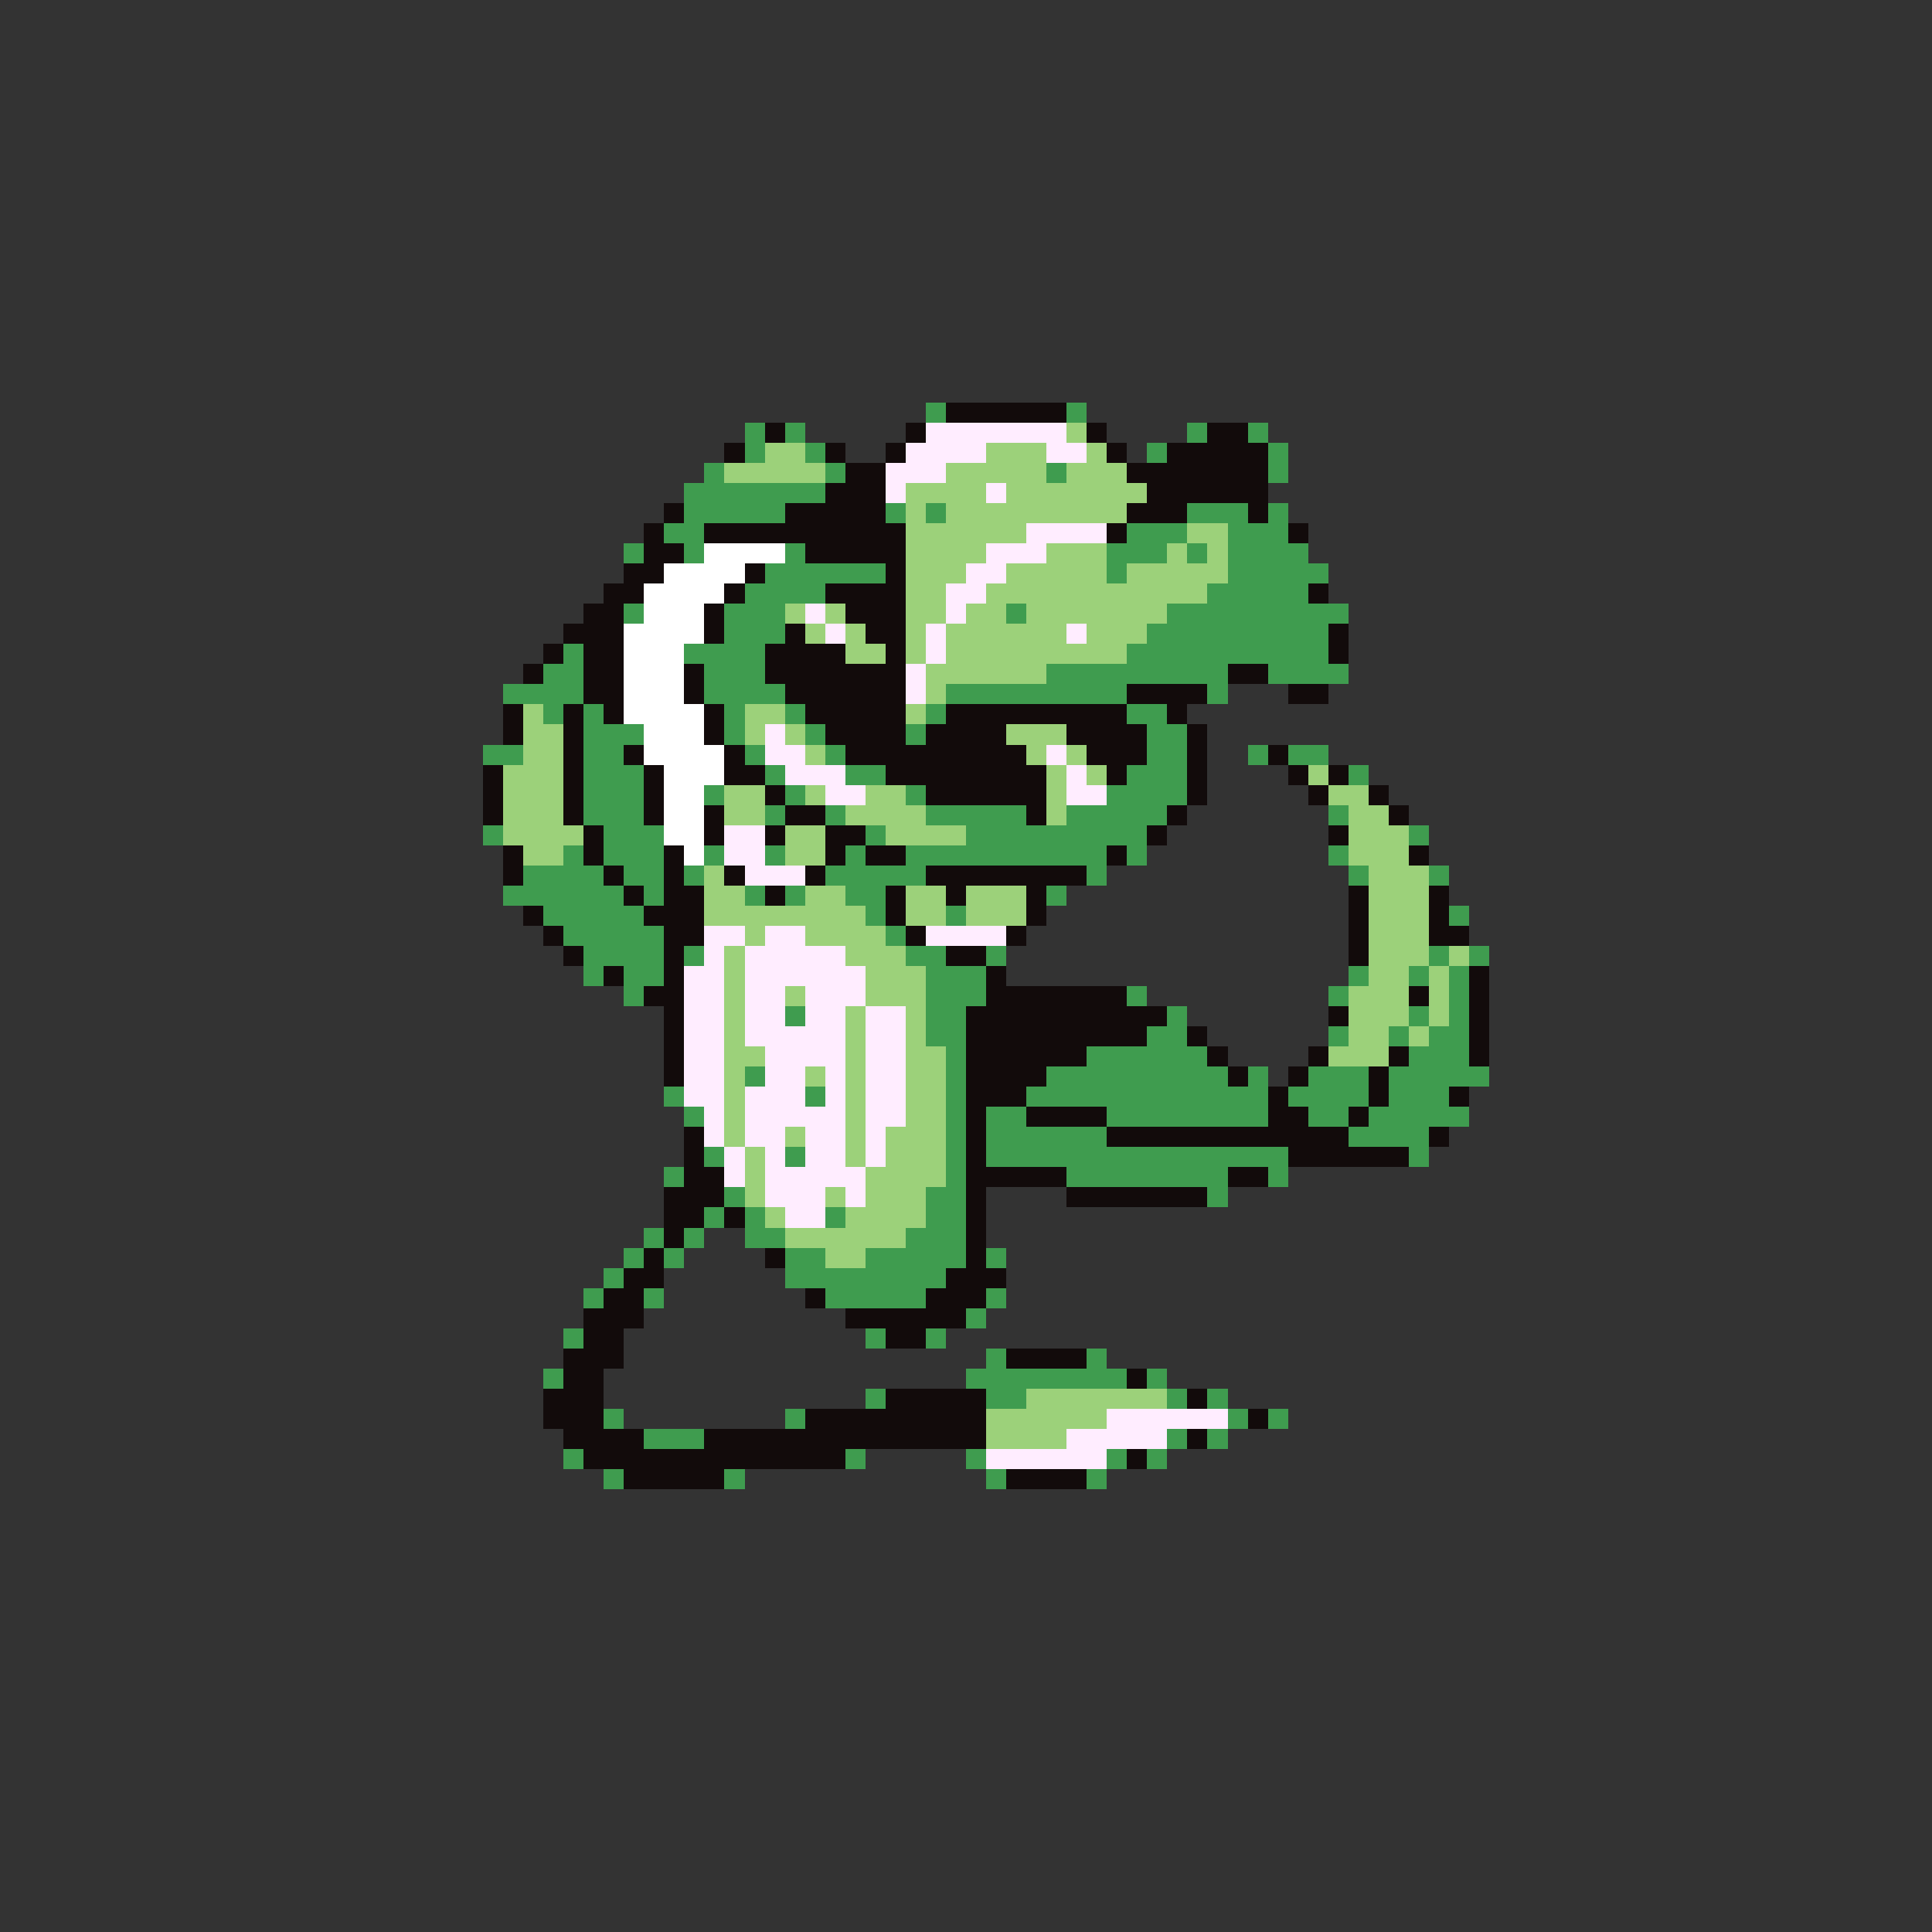 <svg xmlns="http://www.w3.org/2000/svg" viewBox="0 -0.5 96 96" shape-rendering="crispEdges">
<rect x="0" y="-0.5" width="96" height="96" fill="#333333" stroke="none"/>
<path stroke="#3f9c4f" d="M46 20h1M53 20h1M37 21h1M39 21h1M59 21h1M62 21h1M37 22h1M40 22h1M57 22h1M63 22h1M35 23h1M41 23h1M52 23h1M63 23h1M34 24h7M34 25h5M44 25h1M46 25h1M59 25h3M63 25h1M33 26h2M56 26h3M61 26h3M31 27h1M34 27h1M39 27h1M55 27h3M59 27h1M61 27h4M38 28h6M55 28h1M61 28h5M37 29h4M60 29h5M31 30h1M36 30h3M50 30h1M58 30h9M36 31h3M57 31h9M28 32h1M34 32h4M56 32h10M27 33h2M35 33h3M52 33h9M63 33h4M25 34h4M35 34h4M47 34h9M60 34h1M27 35h1M29 35h1M36 35h1M39 35h1M46 35h1M56 35h2M29 36h3M36 36h1M40 36h1M45 36h1M57 36h2M24 37h2M29 37h2M37 37h1M41 37h1M57 37h2M62 37h1M64 37h2M29 38h3M38 38h1M42 38h2M56 38h3M67 38h1M29 39h3M35 39h1M39 39h1M45 39h1M55 39h4M29 40h3M38 40h1M41 40h1M46 40h5M53 40h5M66 40h1M24 41h1M30 41h3M43 41h1M48 41h9M70 41h1M28 42h1M30 42h3M35 42h1M38 42h1M42 42h1M45 42h10M56 42h1M66 42h1M26 43h4M31 43h2M34 43h1M41 43h5M54 43h1M67 43h1M71 43h1M25 44h6M32 44h1M37 44h1M39 44h1M42 44h2M52 44h1M27 45h5M43 45h1M47 45h1M72 45h1M28 46h5M44 46h1M29 47h4M34 47h1M45 47h2M49 47h1M71 47h1M73 47h1M29 48h1M31 48h2M46 48h3M67 48h1M70 48h1M72 48h1M31 49h1M46 49h3M56 49h1M66 49h1M72 49h1M39 50h1M46 50h2M58 50h1M70 50h1M72 50h1M46 51h2M57 51h2M66 51h1M69 51h1M71 51h2M47 52h1M54 52h6M70 52h3M37 53h1M47 53h1M52 53h9M62 53h1M65 53h3M69 53h5M33 54h1M40 54h1M47 54h1M51 54h12M64 54h4M69 54h3M34 55h1M47 55h1M49 55h2M55 55h8M65 55h2M68 55h5M47 56h1M49 56h6M67 56h4M35 57h1M39 57h1M47 57h1M49 57h15M70 57h1M33 58h1M47 58h1M53 58h8M63 58h1M36 59h1M46 59h2M60 59h1M35 60h1M37 60h1M41 60h1M46 60h2M32 61h1M34 61h1M37 61h2M45 61h3M31 62h1M33 62h1M39 62h2M43 62h5M49 62h1M30 63h1M39 63h8M29 64h1M32 64h1M41 64h5M49 64h1M48 65h1M28 66h1M43 66h1M46 66h1M49 67h1M54 67h1M27 68h1M48 68h8M57 68h1M43 69h1M49 69h2M58 69h1M60 69h1M30 70h1M39 70h1M61 70h1M63 70h1M32 71h3M58 71h1M60 71h1M28 72h1M42 72h1M48 72h1M55 72h1M57 72h1M30 73h1M36 73h1M49 73h1M54 73h1" />
<path stroke="#120b0b" d="M47 20h6M38 21h1M45 21h1M54 21h1M60 21h2M36 22h1M41 22h1M44 22h1M55 22h1M58 22h5M42 23h2M56 23h7M41 24h3M57 24h6M33 25h1M39 25h5M56 25h3M62 25h1M32 26h1M35 26h10M55 26h1M64 26h1M32 27h2M40 27h5M31 28h2M37 28h1M44 28h1M30 29h2M36 29h1M41 29h4M65 29h1M29 30h2M35 30h1M42 30h3M28 31h3M35 31h1M39 31h1M43 31h2M66 31h1M27 32h1M29 32h2M38 32h4M44 32h1M66 32h1M26 33h1M29 33h2M34 33h1M38 33h7M61 33h2M29 34h2M34 34h1M39 34h6M56 34h4M64 34h2M25 35h1M28 35h1M30 35h1M35 35h1M40 35h5M47 35h9M58 35h1M25 36h1M28 36h1M35 36h1M41 36h4M46 36h4M53 36h4M59 36h1M28 37h1M31 37h1M36 37h1M42 37h9M54 37h3M59 37h1M63 37h1M24 38h1M28 38h1M32 38h1M36 38h2M44 38h8M55 38h1M59 38h1M64 38h1M66 38h1M24 39h1M28 39h1M32 39h1M38 39h1M46 39h6M59 39h1M65 39h1M68 39h1M24 40h1M28 40h1M32 40h1M35 40h1M39 40h2M51 40h1M58 40h1M69 40h1M29 41h1M35 41h1M38 41h1M41 41h2M57 41h1M66 41h1M25 42h1M29 42h1M33 42h1M41 42h1M43 42h2M55 42h1M70 42h1M25 43h1M30 43h1M33 43h1M36 43h1M40 43h1M46 43h8M31 44h1M33 44h2M38 44h1M44 44h1M47 44h1M51 44h1M67 44h1M71 44h1M26 45h1M32 45h3M44 45h1M51 45h1M67 45h1M71 45h1M27 46h1M33 46h2M45 46h1M50 46h1M67 46h1M71 46h2M28 47h1M33 47h1M47 47h2M67 47h1M30 48h1M33 48h1M49 48h1M73 48h1M32 49h2M49 49h7M70 49h1M73 49h1M33 50h1M48 50h10M66 50h1M73 50h1M33 51h1M48 51h9M59 51h1M73 51h1M33 52h1M48 52h6M60 52h1M65 52h1M69 52h1M73 52h1M33 53h1M48 53h4M61 53h1M64 53h1M68 53h1M48 54h3M63 54h1M68 54h1M72 54h1M48 55h1M51 55h4M63 55h2M67 55h1M34 56h1M48 56h1M55 56h12M71 56h1M34 57h1M48 57h1M64 57h6M34 58h2M48 58h5M61 58h2M33 59h3M48 59h1M53 59h7M33 60h2M36 60h1M48 60h1M33 61h1M48 61h1M32 62h1M38 62h1M48 62h1M31 63h2M47 63h3M30 64h2M40 64h1M46 64h3M29 65h3M42 65h6M29 66h2M44 66h2M28 67h3M50 67h4M28 68h2M56 68h1M27 69h3M44 69h5M59 69h1M27 70h3M40 70h9M62 70h1M28 71h4M35 71h14M59 71h1M29 72h13M56 72h1M31 73h5M50 73h4" />
<path stroke="#ffedff" d="M46 21h7M45 22h4M52 22h2M44 23h3M44 24h1M49 24h1M51 26h4M49 27h3M48 28h2M47 29h2M40 30h1M47 30h1M41 31h1M46 31h1M53 31h1M46 32h1M45 33h1M45 34h1M38 36h1M38 37h2M52 37h1M39 38h3M53 38h1M41 39h2M53 39h2M36 41h2M36 42h2M37 43h3M35 46h2M38 46h2M46 46h4M35 47h1M37 47h5M34 48h2M37 48h6M34 49h2M37 49h2M40 49h3M34 50h2M37 50h2M40 50h2M43 50h2M34 51h2M37 51h5M43 51h2M34 52h2M38 52h4M43 52h2M34 53h2M38 53h2M41 53h1M43 53h2M34 54h2M37 54h3M41 54h1M43 54h2M35 55h1M37 55h5M43 55h2M35 56h1M37 56h2M40 56h2M43 56h1M36 57h1M38 57h1M40 57h2M43 57h1M36 58h1M38 58h5M38 59h3M42 59h1M39 60h2M55 70h6M53 71h5M49 72h6" />
<path stroke="#9cd17a" d="M53 21h1M38 22h2M49 22h3M54 22h1M36 23h5M47 23h5M53 23h3M45 24h4M50 24h7M45 25h1M47 25h9M45 26h6M59 26h2M45 27h4M52 27h3M58 27h1M60 27h1M45 28h3M50 28h5M56 28h5M45 29h2M49 29h11M39 30h1M41 30h1M45 30h2M48 30h2M51 30h7M40 31h1M42 31h1M45 31h1M47 31h6M54 31h3M42 32h2M45 32h1M47 32h9M46 33h6M46 34h1M26 35h1M37 35h2M45 35h1M26 36h2M37 36h1M39 36h1M50 36h3M26 37h2M40 37h1M51 37h1M53 37h1M25 38h3M52 38h1M54 38h1M65 38h1M25 39h3M36 39h2M40 39h1M43 39h2M52 39h1M66 39h2M25 40h3M36 40h2M42 40h4M52 40h1M67 40h2M25 41h4M39 41h2M44 41h4M67 41h3M26 42h2M39 42h2M67 42h3M35 43h1M68 43h3M35 44h2M40 44h2M45 44h2M48 44h3M68 44h3M35 45h8M45 45h2M48 45h3M68 45h3M37 46h1M40 46h4M68 46h3M36 47h1M42 47h3M68 47h3M72 47h1M36 48h1M43 48h3M68 48h2M71 48h1M36 49h1M39 49h1M43 49h3M67 49h3M71 49h1M36 50h1M42 50h1M45 50h1M67 50h3M71 50h1M36 51h1M42 51h1M45 51h1M67 51h2M70 51h1M36 52h2M42 52h1M45 52h2M66 52h3M36 53h1M40 53h1M42 53h1M45 53h2M36 54h1M42 54h1M45 54h2M36 55h1M42 55h1M45 55h2M36 56h1M39 56h1M42 56h1M44 56h3M37 57h1M42 57h1M44 57h3M37 58h1M43 58h4M37 59h1M41 59h1M43 59h3M38 60h1M42 60h4M39 61h6M41 62h2M51 69h7M49 70h6M49 71h4" />
<path stroke="#ffffff" d="M35 27h4M33 28h4M32 29h4M32 30h3M31 31h4M31 32h3M31 33h3M31 34h3M31 35h4M32 36h3M32 37h4M33 38h3M33 39h2M33 40h2M33 41h2M34 42h1" />
</svg>